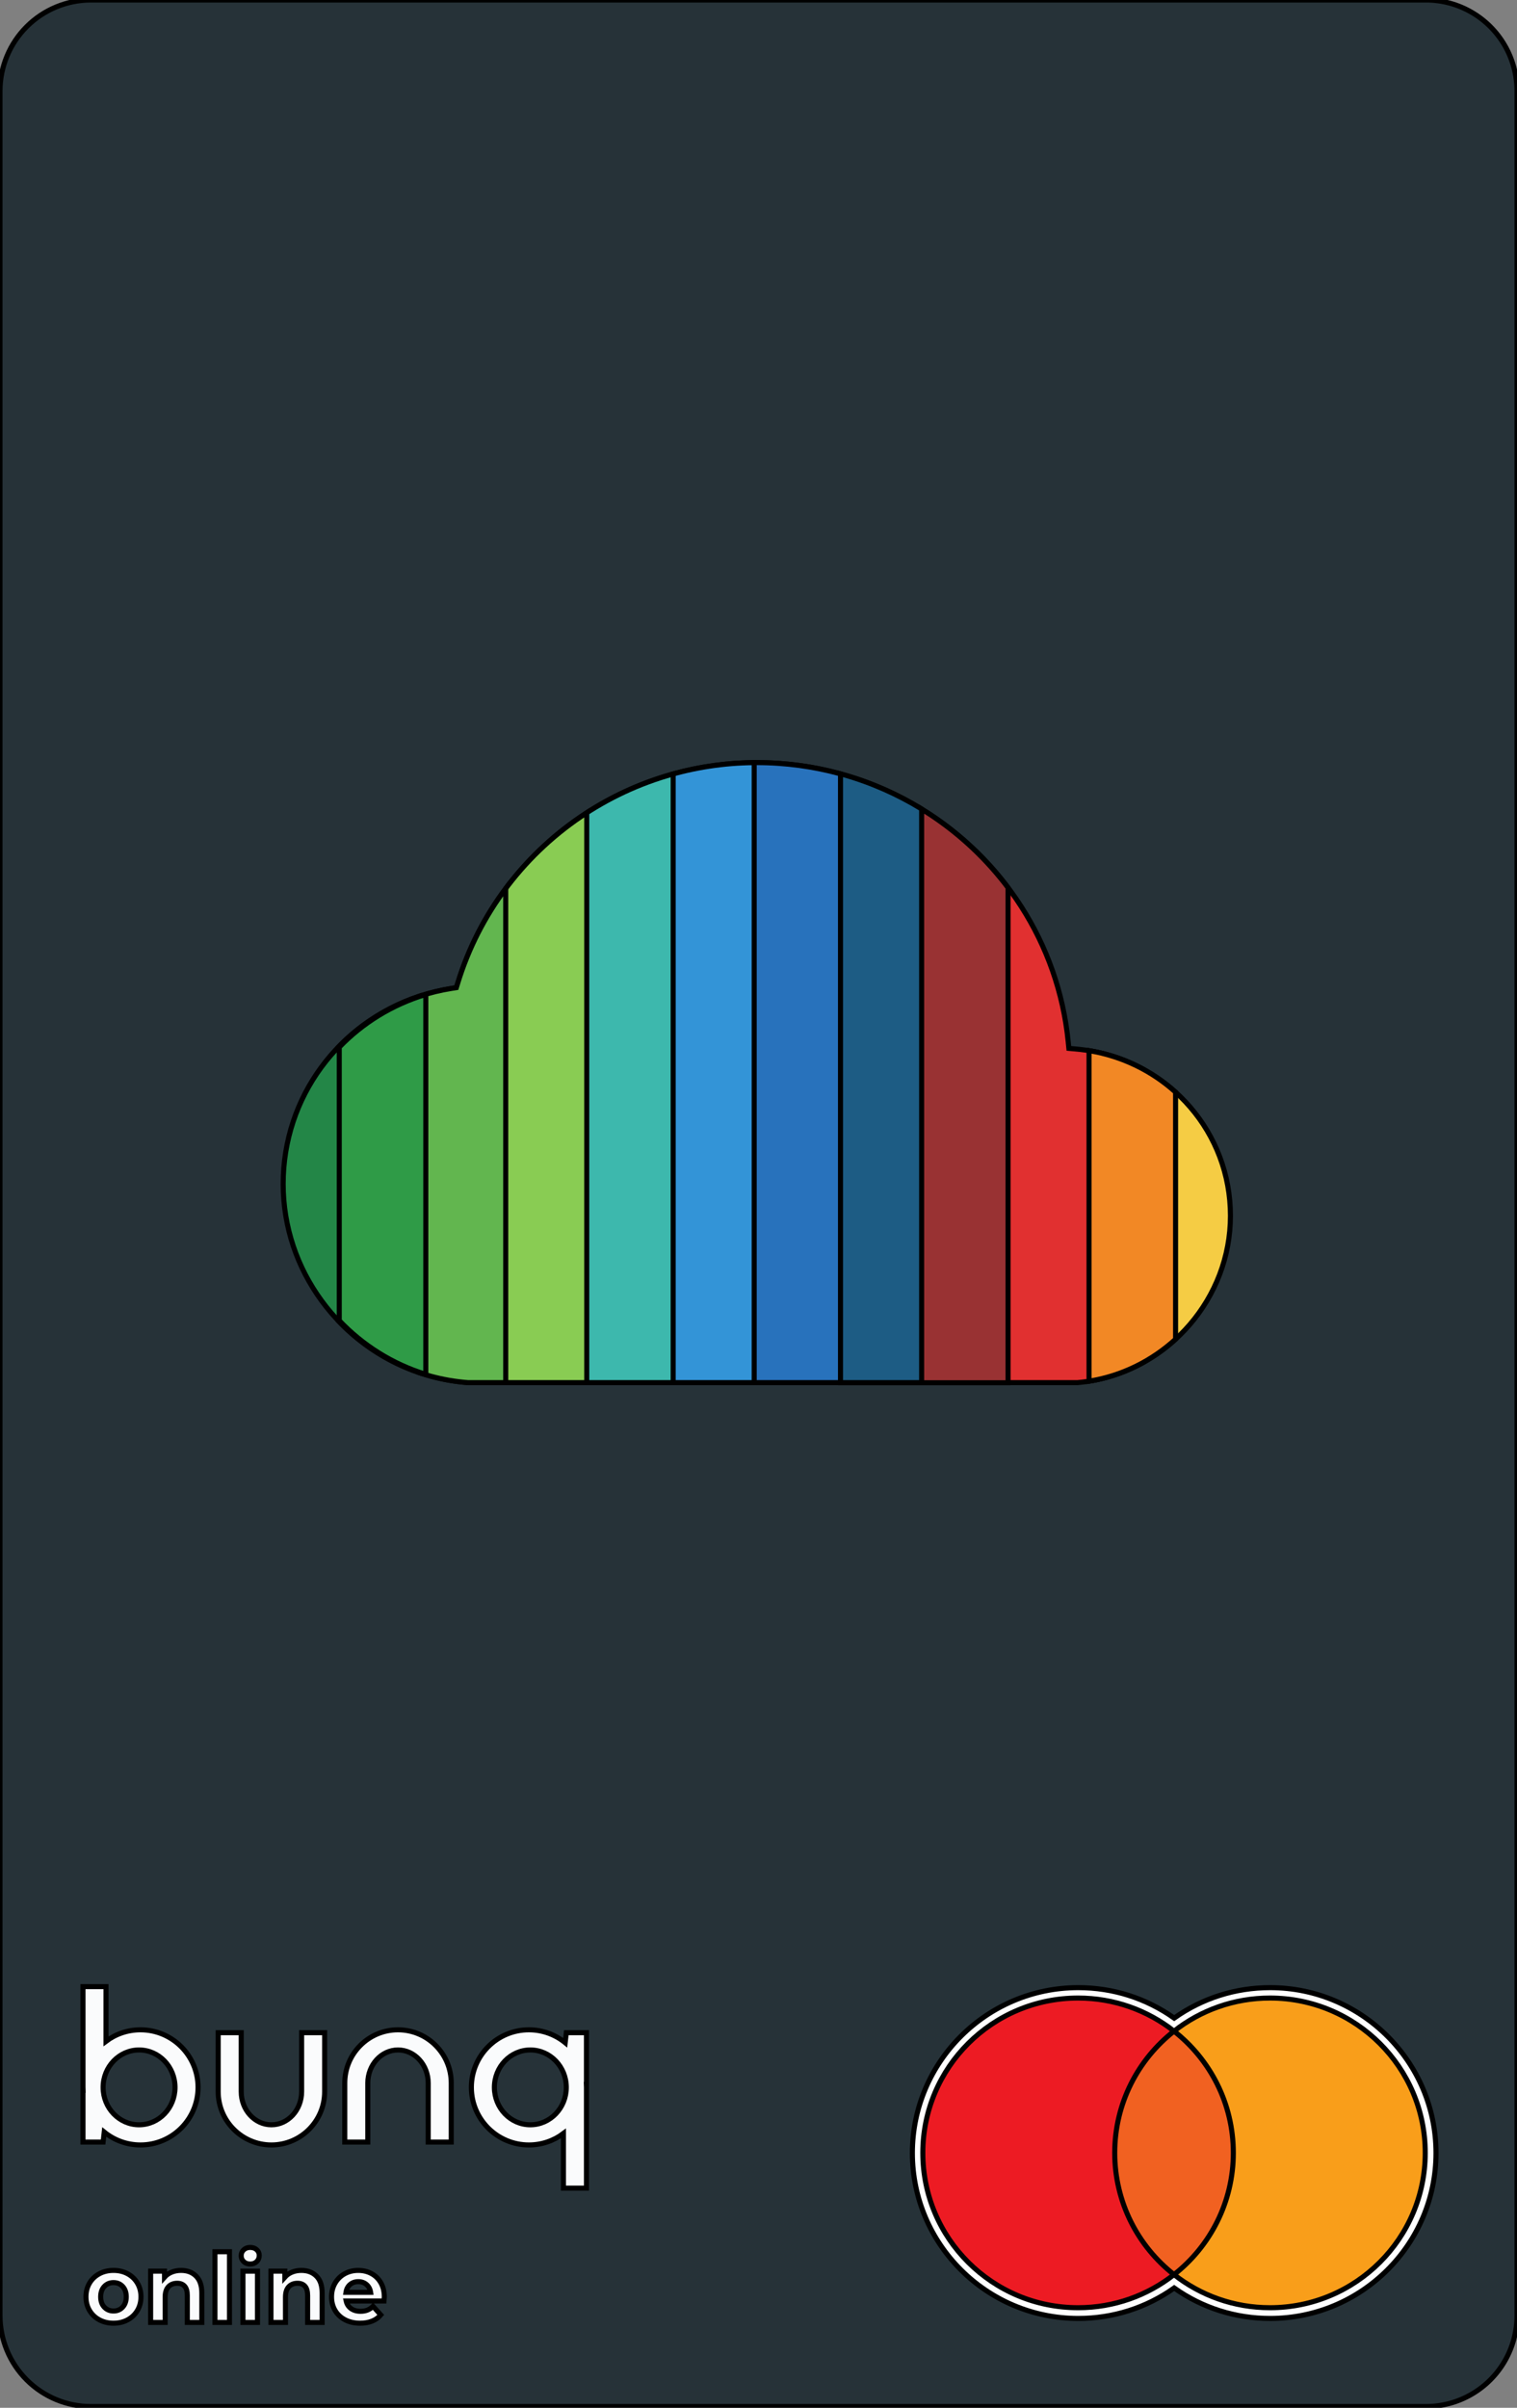 <svg
    xmlns="http://www.w3.org/2000/svg"
    viewBox="0 0 300 476"
    id="vector">
    <rect x="0" y="0" width="300" height="476" fill="#808080" stroke="none"/>
    <path
        id="path_15"
        d="M 18 0 L 282 0 C 285.159 0 288.264 0.832 291 2.412 C 293.736 3.991 296.009 6.264 297.588 9 C 299.168 11.736 300 14.841 300 18 L 300 457.75 C 300 460.909 299.168 464.014 297.588 466.75 C 296.009 469.486 293.736 471.759 291 473.338 C 288.264 474.918 285.159 475.75 282 475.75 L 18 475.75 C 13.228 475.75 8.646 473.852 5.272 470.478 C 1.898 467.104 0 462.522 0 457.75 L 0 18 C 0 13.228 1.898 8.646 5.272 5.272 C 8.646 1.898 13.228 0 18 0 Z"
        fill="#263238"
        stroke="#00000000"
        stroke-width="1"
        fill-rule="evenodd"/>
    <path
        id="path_16"
        d="M 251.181 458.336 C 244.317 458.336 237.758 456.253 232.206 452.312 C 226.654 456.253 220.096 458.336 213.23 458.336 C 195.145 458.336 180.431 443.668 180.431 425.637 C 180.431 407.607 195.145 392.938 213.23 392.938 C 220.096 392.938 226.654 395.022 232.206 398.963 C 237.758 395.022 244.317 392.938 251.181 392.938 C 269.266 392.938 283.98 407.607 283.98 425.637 C 283.98 443.668 269.266 458.336 251.181 458.336"
        fill="#ffffff"
        stroke="#00000000"
        stroke-width="1"
        fill-rule="evenodd"/>
    <path
        id="path_17"
        d="M 218.741 449.669 L 245.608 449.669 L 245.608 401.538 L 218.741 401.538 Z"
        fill="#f16121"
        stroke="#00000000"
        stroke-width="1"
        fill-rule="evenodd"/>
    <path
        id="path_18"
        d="M 220.447 425.604 C 220.447 415.841 225.034 407.144 232.174 401.54 C 226.952 397.441 220.361 394.995 213.199 394.995 C 196.243 394.995 182.495 408.699 182.495 425.604 C 182.495 442.51 196.243 456.214 213.199 456.214 C 220.361 456.214 226.952 453.77 232.174 449.669 C 225.034 444.064 220.447 435.37 220.447 425.604"
        fill="#ed1b23"
        stroke="#00000000"
        stroke-width="1"
        fill-rule="evenodd"/>
    <path
        id="path_19"
        d="M 281.854 425.604 C 281.854 442.51 268.108 456.214 251.15 456.214 C 243.988 456.214 237.397 453.77 232.174 449.669 C 239.317 444.064 243.902 435.37 243.902 425.604 C 243.902 415.841 239.317 407.144 232.174 401.54 C 237.397 397.441 243.988 394.995 251.15 394.995 C 268.108 394.995 281.854 408.699 281.854 425.604"
        fill="#f99e1a"
        stroke="#00000000"
        stroke-width="1"
        fill-rule="evenodd"/>
    <path
        id="path_20"
        d="M 22.447 459.275 C 21.404 459.275 20.469 459.053 19.641 458.607 C 18.813 458.161 18.166 457.542 17.699 456.751 C 17.233 455.96 17 455.062 17 454.057 C 17 453.053 17.233 452.155 17.699 451.363 C 18.166 450.572 18.813 449.954 19.641 449.508 C 20.469 449.062 21.404 448.839 22.447 448.839 C 23.49 448.839 24.423 449.062 25.245 449.508 C 26.067 449.954 26.711 450.572 27.177 451.363 C 27.643 452.155 27.876 453.053 27.876 454.057 C 27.876 455.062 27.643 455.96 27.177 456.751 C 26.711 457.542 26.067 458.161 25.245 458.607 C 24.423 459.053 23.49 459.275 22.447 459.275 Z M 22.447 456.864 C 23.183 456.864 23.788 456.61 24.26 456.101 C 24.732 455.593 24.968 454.911 24.968 454.057 C 24.968 453.203 24.732 452.522 24.26 452.013 C 23.788 451.505 23.183 451.25 22.447 451.25 C 21.711 451.25 21.104 451.505 20.625 452.013 C 20.147 452.522 19.908 453.203 19.908 454.057 C 19.908 454.911 20.147 455.593 20.625 456.101 C 21.104 456.61 21.711 456.864 22.447 456.864 Z"
        fill="#fafbfc"
        stroke="#00000000"
        stroke-width="1"/>
    <path
        id="path_21"
        d="M 35.808 448.839 C 37.035 448.839 38.025 449.216 38.78 449.969 C 39.534 450.723 39.912 451.841 39.912 453.323 L 39.912 459.125 L 37.041 459.125 L 37.041 453.775 C 37.041 452.971 36.869 452.371 36.526 451.976 C 36.182 451.58 35.685 451.382 35.035 451.382 C 34.311 451.382 33.734 451.611 33.305 452.07 C 32.876 452.528 32.661 453.21 32.661 454.114 L 32.661 459.125 L 29.79 459.125 L 29.79 448.99 L 32.532 448.99 L 32.532 450.177 C 32.912 449.75 33.385 449.42 33.949 449.188 C 34.514 448.955 35.133 448.839 35.808 448.839 Z"
        fill="#fafbfc"
        stroke="#00000000"
        stroke-width="1"/>
    <path
        id="path_22"
        d="M 42.507 445.147 L 45.378 445.147 L 45.378 459.125 L 42.507 459.125 Z"
        fill="#fafbfc"
        stroke="#00000000"
        stroke-width="1"/>
    <path
        id="path_23"
        d="M 48.046 448.99 L 50.917 448.99 L 50.917 459.125 L 48.046 459.125 Z"
        fill="#fafbfc"
        stroke="#00000000"
        stroke-width="1"/>
    <path
        id="path_24"
        d="M 49.481 447.577 C 48.954 447.577 48.524 447.42 48.193 447.106 C 47.862 446.792 47.696 446.403 47.696 445.938 C 47.696 445.473 47.862 445.084 48.193 444.77 C 48.524 444.456 48.954 444.299 49.481 444.299 C 50.009 444.299 50.438 444.45 50.769 444.751 C 51.101 445.053 51.266 445.429 51.266 445.882 C 51.266 446.371 51.101 446.776 50.769 447.097 C 50.438 447.417 50.009 447.577 49.481 447.577 Z"
        fill="#fafbfc"
        stroke="#00000000"
        stroke-width="1"/>
    <path
        id="path_25"
        d="M 59.603 448.839 C 60.83 448.839 61.82 449.216 62.575 449.969 C 63.33 450.723 63.707 451.841 63.707 453.323 L 63.707 459.125 L 60.836 459.125 L 60.836 453.775 C 60.836 452.971 60.664 452.371 60.321 451.976 C 59.977 451.58 59.48 451.382 58.83 451.382 C 58.106 451.382 57.53 451.611 57.1 452.07 C 56.671 452.528 56.456 453.21 56.456 454.114 L 56.456 459.125 L 53.585 459.125 L 53.585 448.99 L 56.327 448.99 L 56.327 450.177 C 56.708 449.75 57.18 449.42 57.744 449.188 C 58.309 448.955 58.928 448.839 59.603 448.839 Z"
        fill="#fafbfc"
        stroke="#00000000"
        stroke-width="1"/>
    <path
        id="path_26"
        d="M 76 454.095 C 76 454.133 75.982 454.396 75.945 454.886 L 68.455 454.886 C 68.59 455.514 68.909 456.01 69.412 456.374 C 69.915 456.739 70.54 456.921 71.289 456.921 C 71.804 456.921 72.261 456.842 72.66 456.685 C 73.059 456.528 73.43 456.28 73.773 455.941 L 75.301 457.637 C 74.368 458.729 73.006 459.275 71.215 459.275 C 70.099 459.275 69.111 459.053 68.252 458.607 C 67.394 458.161 66.731 457.542 66.265 456.751 C 65.799 455.96 65.566 455.062 65.566 454.057 C 65.566 453.065 65.796 452.17 66.256 451.373 C 66.716 450.575 67.348 449.954 68.151 449.508 C 68.955 449.062 69.853 448.839 70.847 448.839 C 71.816 448.839 72.694 449.053 73.479 449.48 C 74.264 449.907 74.88 450.519 75.328 451.316 C 75.776 452.114 76 453.04 76 454.095 Z M 70.866 451.062 C 70.215 451.062 69.669 451.25 69.228 451.627 C 68.786 452.004 68.516 452.519 68.418 453.172 L 73.295 453.172 C 73.197 452.531 72.927 452.02 72.485 451.637 C 72.043 451.254 71.504 451.062 70.866 451.062 Z"
        fill="#fafbfc"
        stroke="#00000000"
        stroke-width="1"/>
    <path
        id="path_27"
        d="M 115.976 432.574 L 111.424 432.574 L 111.424 421.76 C 109.522 423.19 107.158 424.038 104.597 424.038 C 98.316 424.038 93.217 418.938 93.217 412.656 C 93.217 406.375 98.316 401.275 104.597 401.275 C 107.316 401.275 109.815 402.232 111.773 403.826 L 111.993 401.844 L 115.976 401.844 L 115.976 412.088 L 115.962 412.088 C 115.971 412.276 115.976 412.466 115.976 412.656 L 115.976 432.574 Z M 104.881 420.054 C 108.806 420.054 111.993 416.74 111.993 412.656 C 111.993 408.574 108.806 405.259 104.881 405.259 C 100.956 405.259 97.769 408.574 97.769 412.656 C 97.769 416.74 100.956 420.054 104.881 420.054 Z"
        fill="#fafbfc"
        stroke="#00000000"
        stroke-width="1"
        fill-rule="evenodd"/>
    <path
        id="path_28"
        d="M 20.39 423.469 L 16.408 423.469 L 16.408 413.226 L 16.422 413.226 C 16.412 413.037 16.408 412.847 16.408 412.656 L 16.408 392.739 L 20.959 392.739 L 20.959 403.553 C 22.862 402.123 25.226 401.275 27.787 401.275 C 34.067 401.275 39.166 406.375 39.166 412.656 C 39.166 418.938 34.067 424.038 27.787 424.038 C 25.067 424.038 22.569 423.082 20.611 421.487 L 20.39 423.469 Z M 27.502 405.259 C 23.577 405.259 20.39 408.574 20.39 412.656 C 20.39 416.74 23.577 420.054 27.502 420.054 C 31.428 420.054 34.614 416.74 34.614 412.656 C 34.614 408.574 31.428 405.259 27.502 405.259 Z"
        fill="#fafbfc"
        stroke="#00000000"
        stroke-width="1"
        fill-rule="evenodd"/>
    <path
        id="path_29"
        d="M 59.649 401.844 L 64.2 401.844 L 64.2 413.51 C 64.2 419.321 59.484 424.038 53.675 424.038 C 47.865 424.038 43.149 419.321 43.149 413.51 L 43.149 401.844 L 47.701 401.844 L 47.701 413.51 C 47.701 417.122 50.378 420.054 53.675 420.054 C 56.972 420.054 59.649 417.122 59.649 413.51 L 59.649 401.844 Z"
        fill="#fafbfc"
        stroke="#00000000"
        stroke-width="1"
        fill-rule="evenodd"/>
    <path
        id="path_30"
        d="M 72.735 423.469 L 68.183 423.469 L 68.183 411.803 C 68.183 405.992 72.9 401.275 78.709 401.275 C 84.518 401.275 89.235 405.992 89.235 411.803 L 89.235 423.469 L 84.683 423.469 L 84.683 411.803 C 84.683 408.191 82.006 405.259 78.709 405.259 C 75.412 405.259 72.735 408.191 72.735 411.803 L 72.735 423.469 Z"
        fill="#fafbfc"
        stroke="#00000000"
        stroke-width="1"
        fill-rule="evenodd"/>
    <path
        id="path_31"
        d="M 215.366 273.05 L 215.366 207.703 C 231.425 210.341 243.329 223.945 243.329 240.355 C 243.329 256.615 231.235 270.504 215.366 273.05 Z"
        fill="#f5cc44"
        stroke="#00000000"
        stroke-width="1"/>
    <path
        id="path_32"
        d="M 226.057 269.355 C 222.153 271.512 217.77 272.909 213.106 273.332 L 182.237 273.332 L 182.237 159.915 C 198.145 169.666 209.29 186.372 211.244 205.918 L 211.378 207.258 L 212.72 207.375 C 217.552 207.795 222.063 209.194 226.057 211.369 L 226.057 269.355 Z"
        fill="#e13030"
        stroke="#00000000"
        stroke-width="1"/>
    <path
        id="path_33"
        d="M 199.353 273.357 L 166.214 273.357 L 166.214 153.002 C 179.622 156.674 191.237 164.699 199.353 175.496 L 199.353 273.357 Z"
        fill="#993233"
        stroke="#00000000"
        stroke-width="1"/>
    <path
        id="path_34"
        d="M 182.262 273.332 L 149.123 273.332 L 149.123 150.764 C 149.301 150.763 149.479 150.762 149.657 150.762 C 161.594 150.762 172.776 154.109 182.262 159.93 L 182.262 273.332 Z"
        fill="#1d5c84"
        stroke="#00000000"
        stroke-width="1"/>
    <path
        id="path_35"
        d="M 166.215 273.332 L 133.076 273.332 L 133.076 153.009 C 138.368 151.542 143.925 150.762 149.633 150.762 C 155.369 150.762 160.931 151.535 166.215 152.984 L 166.215 273.332 Z"
        fill="#2872bc"
        stroke="#00000000"
        stroke-width="1"/>
    <path
        id="path_36"
        d="M 149.148 273.332 L 116.009 273.332 L 116.009 160.694 C 125.631 154.468 137.041 150.863 149.148 150.764 L 149.148 273.332 Z"
        fill="#3394d7"
        stroke="#00000000"
        stroke-width="1"/>
    <path
        id="path_37"
        d="M 133.125 273.332 L 99.987 273.332 L 99.987 175.683 C 108.139 164.745 119.792 156.692 133.125 153.002 L 133.125 273.332 Z"
        fill="#3db8ad"
        stroke="#00000000"
        stroke-width="1"/>
    <path
        id="path_38"
        d="M 116.034 273.332 L 92.548 273.332 C 89.197 273.079 85.962 272.404 82.896 271.362 L 82.896 196.957 C 84.939 196.279 87.062 195.757 89.251 195.408 L 90.25 195.248 L 90.547 194.281 C 94.891 180.169 104.085 168.403 116.034 160.678 L 116.034 273.332 Z"
        fill="#89cc53"
        stroke="#00000000"
        stroke-width="1"/>
    <path
        id="path_39"
        d="M 100.012 273.332 L 92.548 273.332 C 82.461 272.571 73.433 267.988 66.873 261.081 L 66.873 207.04 C 72.668 201.02 80.422 196.818 89.251 195.408 L 90.25 195.248 L 90.547 194.281 C 92.647 187.459 95.881 181.184 100.012 175.65 L 100.012 273.332 Z"
        fill="#62b64f"
        stroke="#00000000"
        stroke-width="1"/>
    <path
        id="path_40"
        d="M 82.921 271.357 C 67.266 266.049 56 251.176 56 234.051 C 56 216.86 67.071 202.182 82.921 196.934 L 82.921 271.357 Z"
        fill="#238647"
        stroke="#00000000"
        stroke-width="1"/>
    <path
        id="path_41"
        d="M 232.482 264.749 C 227.806 269.024 221.906 272 215.366 273.05 L 215.366 207.703 C 221.946 208.784 227.829 211.706 232.482 215.909 L 232.482 264.749 Z"
        fill="#f28825"
        stroke="#00000000"
        stroke-width="1"/>
    <path
        id="path_42"
        d="M 84.206 271.698 C 77.599 269.667 71.728 265.946 67.09 261.063 L 67.09 207.022 C 71.703 202.23 77.557 198.59 84.206 196.593 L 84.206 271.698 Z"
        fill="#2f9b47"
        stroke="#00000000"
        stroke-width="1"/>
</svg>
